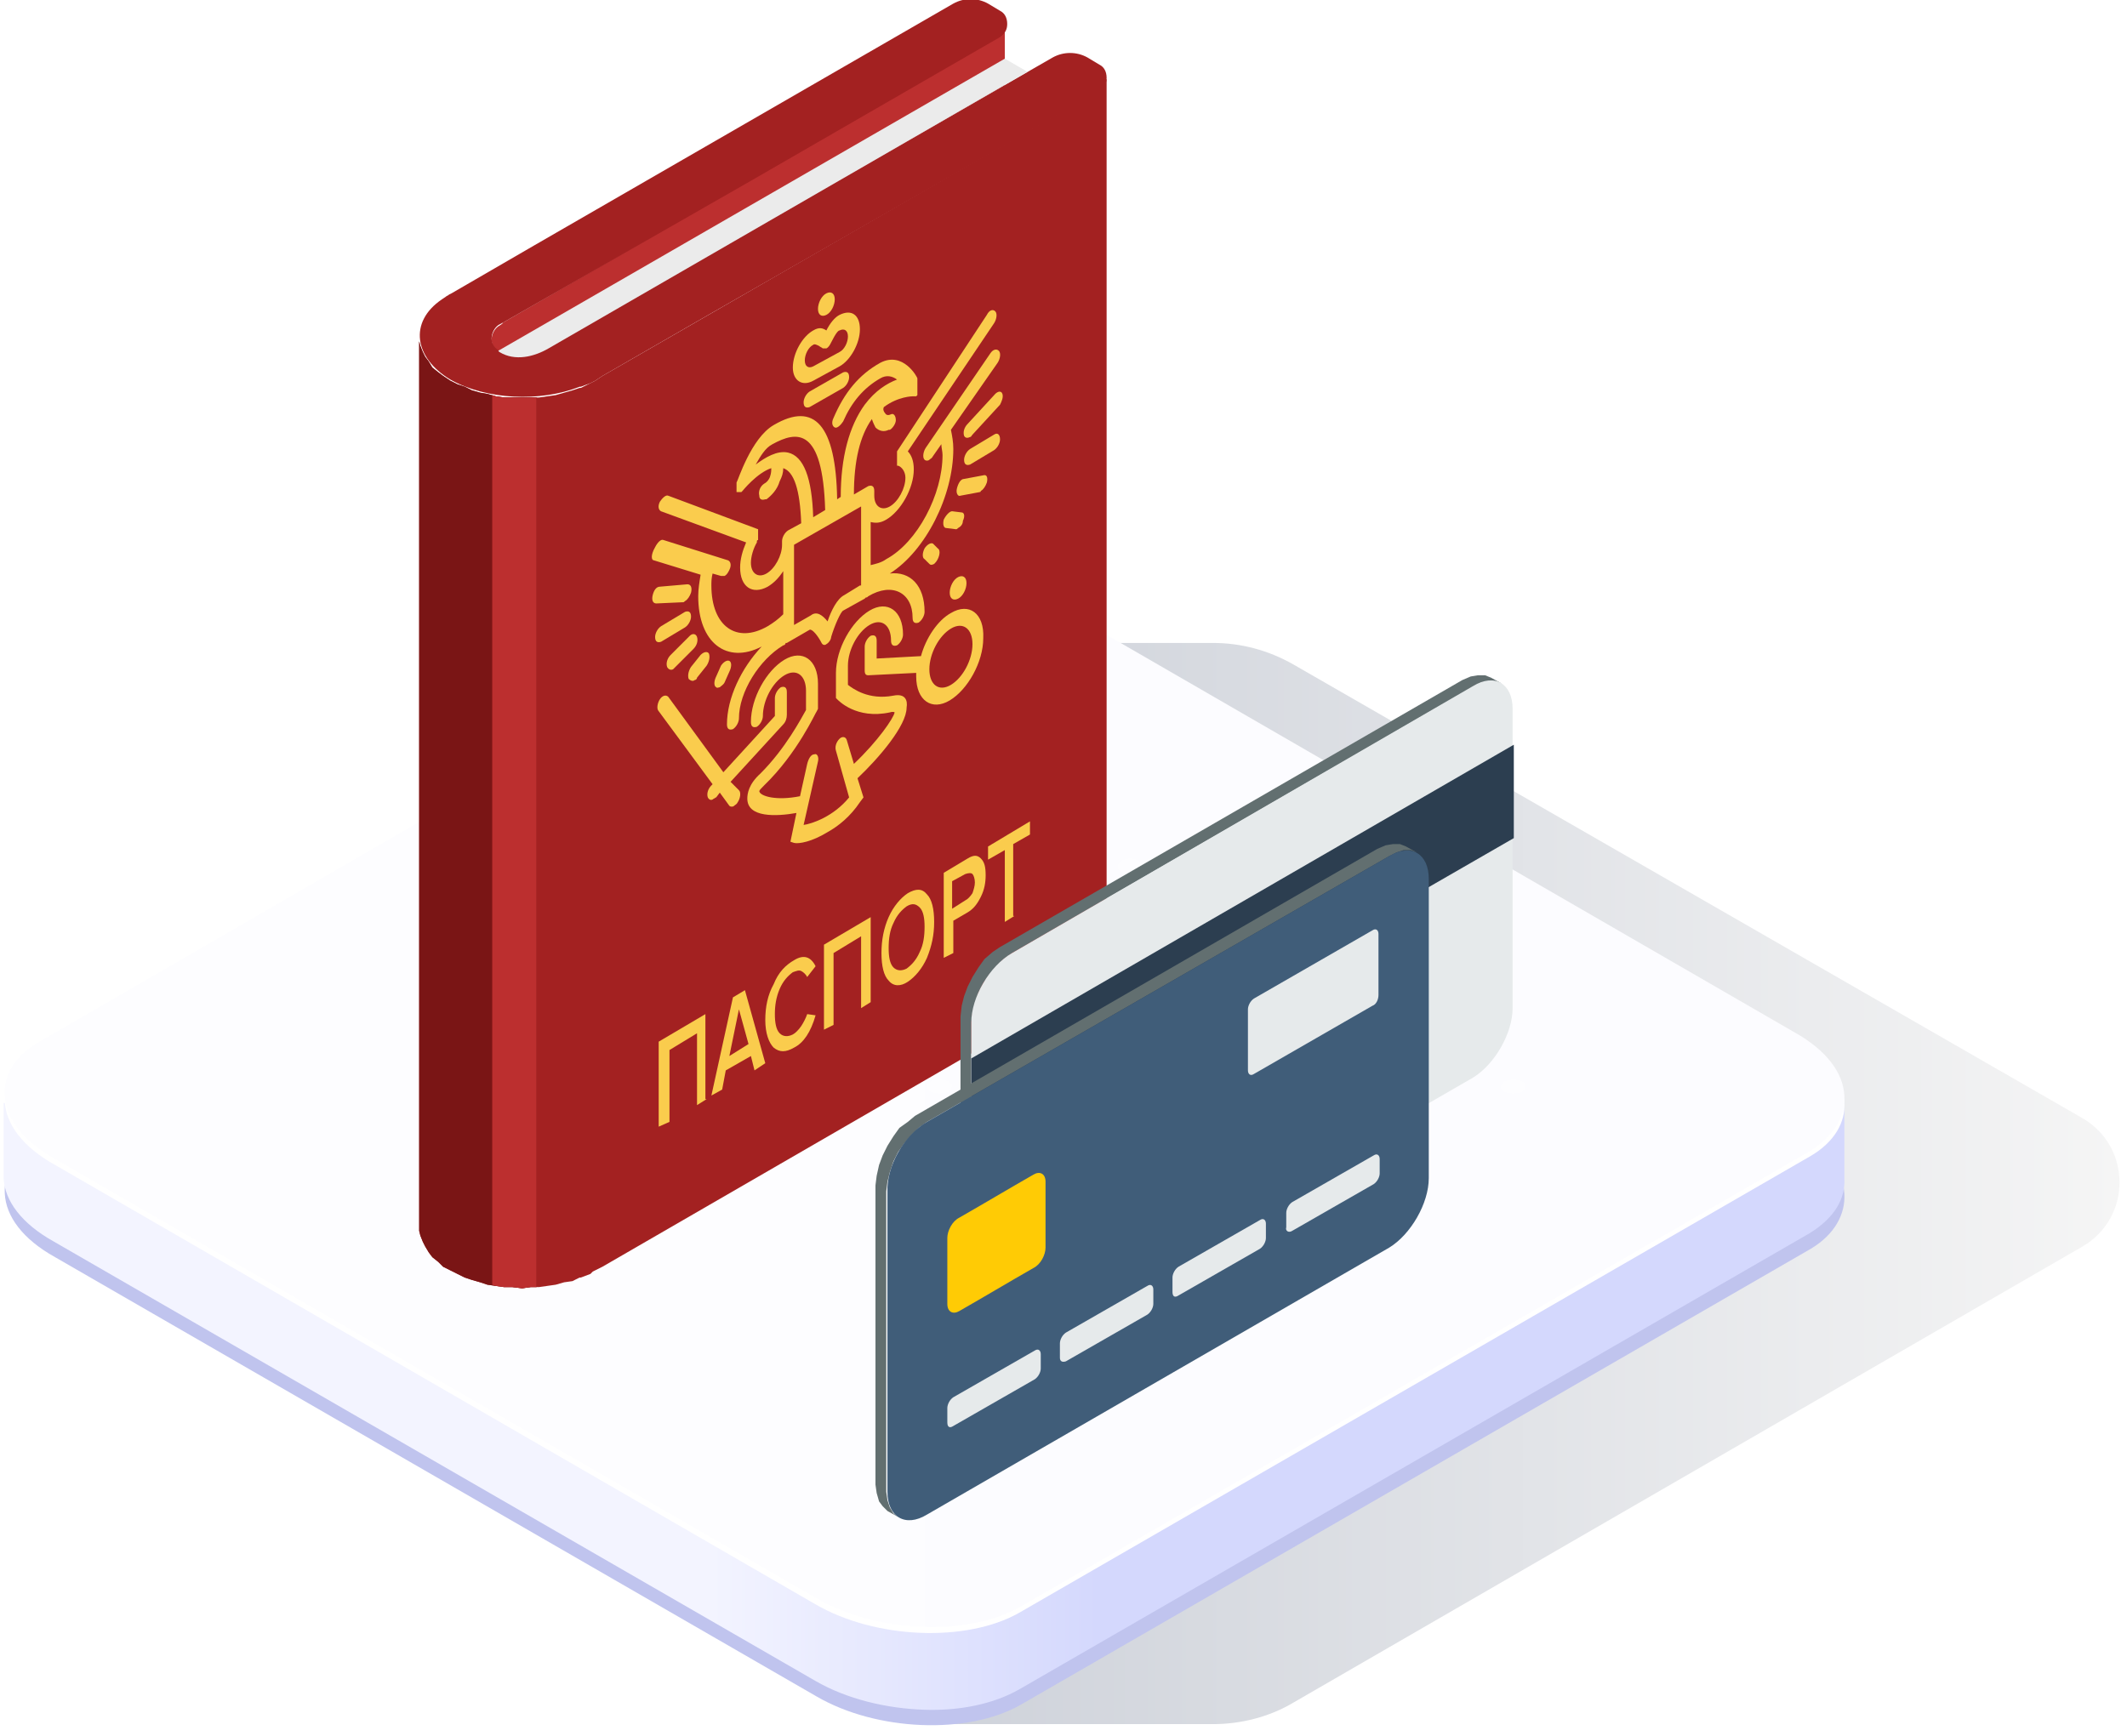 <?xml version="1.0" encoding="utf-8"?>
<!-- Generator: Adobe Illustrator 26.2.1, SVG Export Plug-In . SVG Version: 6.00 Build 0)  -->
<svg version="1.1" id="_x31_" xmlns="http://www.w3.org/2000/svg" xmlns:xlink="http://www.w3.org/1999/xlink" x="0px" y="0px"
	 viewBox="0 0 177.6 145" style="enable-background:new 0 0 177.6 145;" xml:space="preserve">
<style type="text/css">
	.st0{filter:url(#Adobe_OpacityMaskFilter);}
	.st1{filter:url(#Adobe_OpacityMaskFilter_00000000906153058573794650000008806982473953907329_);}
	.st2{mask:url(#SVGID_1_);fill:url(#SVGID_00000173859246459912985600000011589295101219868065_);}
	.st3{fill:url(#SVGID_00000036240444647307137510000007908469358043898302_);}
	.st4{fill:#C0C4EE;}
	.st5{fill:url(#SVGID_00000027587924518305656050000006156021601045753782_);}
	.st6{fill:#FFFFFF;}
	.st7{fill:url(#SVGID_00000144321868897502340170000000791768972869783977_);}
	.st8{opacity:0.2;}
	.st9{fill-rule:evenodd;clip-rule:evenodd;fill:#BC2F2F;}
	.st10{fill-rule:evenodd;clip-rule:evenodd;fill:#A32121;}
	.st11{fill-rule:evenodd;clip-rule:evenodd;fill:#EBEBEB;}
	.st12{fill-rule:evenodd;clip-rule:evenodd;fill:#7A1515;}
	.st13{fill:#FACC4D;}
	.st14{fill-rule:evenodd;clip-rule:evenodd;fill:#626F70;}
	.st15{fill-rule:evenodd;clip-rule:evenodd;fill:#E6EAEB;}
	.st16{fill-rule:evenodd;clip-rule:evenodd;fill:#2C3E50;}
	.st17{fill-rule:evenodd;clip-rule:evenodd;fill:#405D79;}
	.st18{fill-rule:evenodd;clip-rule:evenodd;fill:#FFCB05;}
</style>
<g>
	<defs>
		<filter id="Adobe_OpacityMaskFilter" filterUnits="userSpaceOnUse" x="77.2" y="53.7" width="99.8" height="90.4">
			<feFlood  style="flood-color:white;flood-opacity:1" result="back"/>
			<feBlend  in="SourceGraphic" in2="back" mode="normal"/>
		</filter>
	</defs>
	<mask maskUnits="userSpaceOnUse" x="77.2" y="53.7" width="99.8" height="90.4" id="SVGID_1_">
		<g class="st0">
			<defs>
				
					<filter id="Adobe_OpacityMaskFilter_00000095317872585035458340000002663214397836879537_" filterUnits="userSpaceOnUse" x="77.2" y="53.7" width="99.8" height="90.4">
					<feFlood  style="flood-color:white;flood-opacity:1" result="back"/>
					<feBlend  in="SourceGraphic" in2="back" mode="normal"/>
				</filter>
			</defs>
			<mask maskUnits="userSpaceOnUse" x="77.2" y="53.7" width="99.8" height="90.4" id="SVGID_1_">
				<g style="filter:url(#Adobe_OpacityMaskFilter_00000095317872585035458340000002663214397836879537_);">
				</g>
			</mask>
			
				<linearGradient id="SVGID_00000075882070342590853380000010426244041506388915_" gradientUnits="userSpaceOnUse" x1="77.197" y1="98.897" x2="176.995" y2="98.897">
				<stop  offset="0" style="stop-color:#FFFFFF"/>
				<stop  offset="1" style="stop-color:#000000"/>
			</linearGradient>
			<path style="mask:url(#SVGID_1_);fill:url(#SVGID_00000075882070342590853380000010426244041506388915_);" d="M101.3,53.7H77.2
				l71.1,41c3.2,1.9,3.2,6.5,0,8.3l-71.1,41h24.1c2.3,0,4.7-0.6,6.7-1.8l65.9-38.1c4.1-2.4,4.1-8.3,0-10.7L108,55.5
				C105.9,54.3,103.6,53.7,101.3,53.7z"/>
		</g>
	</mask>
	
		<linearGradient id="SVGID_00000155126416140183703920000018112291484862896781_" gradientUnits="userSpaceOnUse" x1="77.197" y1="98.897" x2="176.995" y2="98.897">
		<stop  offset="1.032873e-03" style="stop-color:#CED2DA"/>
		<stop  offset="1" style="stop-color:#F5F5F5"/>
	</linearGradient>
	<path style="fill:url(#SVGID_00000155126416140183703920000018112291484862896781_);" d="M101.3,53.7H77.2l71.1,41
		c3.2,1.9,3.2,6.5,0,8.3l-71.1,41h24.1c2.3,0,4.7-0.6,6.7-1.8l65.9-38.1c4.1-2.4,4.1-8.3,0-10.7L108,55.5
		C105.9,54.3,103.6,53.7,101.3,53.7z"/>
	<g>
		<path class="st4" d="M154,99.7c-0.1-1.9-1.5-3.8-4.2-5.3L86.3,57.8c-5-2.9-12.6-3.2-17-0.7l-66,38.1c-2.1,1.2-3,2.8-2.9,4.5
			c0.1,1.9,1.5,3.8,4.2,5.3l63.6,36.7c5,2.9,12.6,3.2,17,0.7l66-38.1C153.2,103.1,154.1,101.4,154,99.7z"/>
		
			<linearGradient id="SVGID_00000062886427080558297990000007081736500155264173_" gradientUnits="userSpaceOnUse" x1="152.467" y1="110.363" x2="-0.67" y2="110.363">
			<stop  offset="0.396" style="stop-color:#D4D8FD"/>
			<stop  offset="0.608" style="stop-color:#F3F4FF"/>
		</linearGradient>
		<path style="fill:url(#SVGID_00000062886427080558297990000007081736500155264173_);" d="M154,98.4L154,98.4l0-6.3l-25.8,12.5
			L86.3,80.4c-5-2.9-12.6-3.2-17-0.7l-43.1,24.9L0.3,92.1v5.8c0,0.2,0,0.3,0,0.5c0.1,1.9,1.5,3.8,4.2,5.3l63.6,36.7
			c2.6,1.5,5.9,2.3,9.1,2.4l0,0l0,0c3,0.1,5.8-0.5,7.9-1.7l66-38.1C153.2,101.7,154.1,100.1,154,98.4z"/>
		<path class="st6" d="M154,92.1c-0.1-1.9-1.5-3.8-4.2-5.3L86.3,50.1c-5-2.9-12.6-3.2-17-0.7l-66,38.1c-2.1,1.2-3,2.8-2.9,4.5
			c0.1,1.9,1.5,3.8,4.2,5.3L68.1,134c5,2.9,12.6,3.2,17,0.7l66-38.1C153.2,95.4,154.1,93.7,154,92.1z"/>
		
			<linearGradient id="SVGID_00000141441496531957405400000001818894842893629356_" gradientUnits="userSpaceOnUse" x1="0.339" y1="91.504" x2="154.047" y2="91.504">
			<stop  offset="0" style="stop-color:#FDFDFF"/>
			<stop  offset="1" style="stop-color:#FCFCFF"/>
		</linearGradient>
		<path style="fill:url(#SVGID_00000141441496531957405400000001818894842893629356_);" d="M154,91.5c-0.1-1.9-1.5-3.8-4.2-5.3
			L86.3,49.5c-5-2.9-12.6-3.2-17-0.7L3.3,87c-2.1,1.2-3,2.8-2.9,4.5c0.1,1.9,1.5,3.8,4.2,5.3l63.6,36.7c5,2.9,12.6,3.2,17,0.7
			l66-38.1C153.2,94.8,154.1,93.2,154,91.5z"/>
		<g class="st8">
			<path class="st6" d="M31.2,90.3c0.4,0.2,0.4,0.6,0,0.9c-0.4,0.2-1.1,0.2-1.5,0c-0.4-0.2-0.4-0.6,0-0.9
				C30.1,90.1,30.8,90.1,31.2,90.3z"/>
			<path class="st6" d="M39.2,85.7c0.4,0.2,0.4,0.6,0,0.9c-0.4,0.2-1.1,0.2-1.5,0c-0.4-0.2-0.4-0.6,0-0.9S38.8,85.5,39.2,85.7z"/>
			<path class="st6" d="M47.2,81.1c0.4,0.2,0.4,0.6,0,0.9s-1.1,0.2-1.5,0c-0.4-0.2-0.4-0.6,0-0.9C46.1,80.9,46.7,80.9,47.2,81.1z"/>
			<path class="st6" d="M55.2,76.5c0.4,0.2,0.4,0.6,0,0.9c-0.4,0.2-1.1,0.2-1.5,0c-0.4-0.2-0.4-0.6,0-0.9
				C54.1,76.2,54.7,76.2,55.2,76.5z"/>
			<path class="st6" d="M39.2,95c0.4,0.2,0.4,0.6,0,0.9c-0.4,0.2-1.1,0.2-1.5,0c-0.4-0.2-0.4-0.6,0-0.9C38.1,94.7,38.8,94.7,39.2,95
				z"/>
			<path class="st6" d="M47.2,90.3c0.4,0.2,0.4,0.6,0,0.9c-0.4,0.2-1.1,0.2-1.5,0s-0.4-0.6,0-0.9C46.1,90.1,46.7,90.1,47.2,90.3z"/>
			<path class="st6" d="M55.2,85.7c0.4,0.2,0.4,0.6,0,0.9c-0.4,0.2-1.1,0.2-1.5,0c-0.4-0.2-0.4-0.6,0-0.9
				C54.1,85.5,54.7,85.5,55.2,85.7z"/>
			<path class="st6" d="M63.2,81.1c0.4,0.2,0.4,0.6,0,0.9c-0.4,0.2-1.1,0.2-1.5,0c-0.4-0.2-0.4-0.6,0-0.9
				C62.1,80.9,62.7,80.9,63.2,81.1z"/>
			<path class="st6" d="M47.2,99.6c0.4,0.2,0.4,0.6,0,0.9c-0.4,0.2-1.1,0.2-1.5,0c-0.4-0.2-0.4-0.6,0-0.9
				C46.1,99.3,46.7,99.3,47.2,99.6z"/>
			<path class="st6" d="M55.2,95c0.4,0.2,0.4,0.6,0,0.9c-0.4,0.2-1.1,0.2-1.5,0c-0.4-0.2-0.4-0.6,0-0.9C54.1,94.7,54.7,94.7,55.2,95
				z"/>
			<path class="st6" d="M63.2,90.3c0.4,0.2,0.4,0.6,0,0.9c-0.4,0.2-1.1,0.2-1.5,0s-0.4-0.6,0-0.9C62.1,90.1,62.7,90.1,63.2,90.3z"/>
			<path class="st6" d="M71.2,85.7c0.4,0.2,0.4,0.6,0,0.9c-0.4,0.2-1.1,0.2-1.5,0s-0.4-0.6,0-0.9C70.1,85.5,70.7,85.5,71.2,85.7z"/>
			<path class="st6" d="M55.2,104.2c0.4,0.2,0.4,0.6,0,0.9c-0.4,0.2-1.1,0.2-1.5,0c-0.4-0.2-0.4-0.6,0-0.9
				C54.1,104,54.7,104,55.2,104.2z"/>
			<path class="st6" d="M63.2,99.6c0.4,0.2,0.4,0.6,0,0.9c-0.4,0.2-1.1,0.2-1.5,0c-0.4-0.2-0.4-0.6,0-0.9
				C62.1,99.3,62.7,99.3,63.2,99.6z"/>
			<path class="st6" d="M71.2,95c0.4,0.2,0.4,0.6,0,0.9c-0.4,0.2-1.1,0.2-1.5,0c-0.4-0.2-0.4-0.6,0-0.9C70.1,94.7,70.7,94.7,71.2,95
				z"/>
			<path class="st6" d="M79.2,90.3c0.4,0.2,0.4,0.6,0,0.9c-0.4,0.2-1.1,0.2-1.5,0c-0.4-0.2-0.4-0.6,0-0.9
				C78.1,90.1,78.7,90.1,79.2,90.3z"/>
			<path class="st6" d="M63.2,108.8c0.4,0.2,0.4,0.6,0,0.9s-1.1,0.2-1.5,0c-0.4-0.2-0.4-0.6,0-0.9C62.1,108.6,62.7,108.6,63.2,108.8
				z"/>
			<path class="st6" d="M71.2,104.2c0.4,0.2,0.4,0.6,0,0.9c-0.4,0.2-1.1,0.2-1.5,0c-0.4-0.2-0.4-0.6,0-0.9
				C70.1,104,70.7,104,71.2,104.2z"/>
			<path class="st6" d="M79.2,99.6c0.4,0.2,0.4,0.6,0,0.9c-0.4,0.2-1.1,0.2-1.5,0c-0.4-0.2-0.4-0.6,0-0.9
				C78.1,99.3,78.7,99.3,79.2,99.6z"/>
			<path class="st6" d="M87.2,95c0.4,0.2,0.4,0.6,0,0.9c-0.4,0.2-1.1,0.2-1.5,0c-0.4-0.2-0.4-0.6,0-0.9C86.1,94.7,86.7,94.7,87.2,95
				z"/>
			<path class="st6" d="M87.2,95c0.4,0.2,0.4,0.6,0,0.9c-0.4,0.2-1.1,0.2-1.5,0c-0.4-0.2-0.4-0.6,0-0.9C86.1,94.7,86.7,94.7,87.2,95
				z"/>
			<path class="st6" d="M63.2,71.9c0.4,0.2,0.4,0.6,0,0.9c-0.4,0.2-1.1,0.2-1.5,0c-0.4-0.2-0.4-0.6,0-0.9
				C62.1,71.6,62.7,71.6,63.2,71.9z"/>
			<path class="st6" d="M71.2,67.3c0.4,0.2,0.4,0.6,0,0.9c-0.4,0.2-1.1,0.2-1.5,0c-0.4-0.2-0.4-0.6,0-0.9C70.1,67,70.7,67,71.2,67.3
				z"/>
			<path class="st6" d="M79.2,62.6c0.4,0.2,0.4,0.6,0,0.9c-0.4,0.2-1.1,0.2-1.5,0c-0.4-0.2-0.4-0.6,0-0.9S78.7,62.4,79.2,62.6z"/>
			<path class="st6" d="M71.2,76.5c0.4,0.2,0.4,0.6,0,0.9c-0.4,0.2-1.1,0.2-1.5,0c-0.4-0.2-0.4-0.6,0-0.9
				C70.1,76.2,70.7,76.2,71.2,76.5z"/>
			<path class="st6" d="M79.2,71.9c0.4,0.2,0.4,0.6,0,0.9c-0.4,0.2-1.1,0.2-1.5,0c-0.4-0.2-0.4-0.6,0-0.9
				C78.1,71.6,78.7,71.6,79.2,71.9z"/>
			<path class="st6" d="M87.2,67.3c0.4,0.2,0.4,0.6,0,0.9c-0.4,0.2-1.1,0.2-1.5,0c-0.4-0.2-0.4-0.6,0-0.9C86.1,67,86.7,67,87.2,67.3
				z"/>
			<path class="st6" d="M79.2,81.1c0.4,0.2,0.4,0.6,0,0.9c-0.4,0.2-1.1,0.2-1.5,0c-0.4-0.2-0.4-0.6,0-0.9
				C78.1,80.9,78.7,80.9,79.2,81.1z"/>
			<path class="st6" d="M87.2,76.5c0.4,0.2,0.4,0.6,0,0.9c-0.4,0.2-1.1,0.2-1.5,0c-0.4-0.2-0.4-0.6,0-0.9
				C86.1,76.2,86.7,76.2,87.2,76.5z"/>
			<path class="st6" d="M95.1,71.9c0.4,0.2,0.4,0.6,0,0.9c-0.4,0.2-1.1,0.2-1.5,0c-0.4-0.2-0.4-0.6,0-0.9
				C94.1,71.6,94.7,71.6,95.1,71.9z"/>
			<path class="st6" d="M87.2,85.7c0.4,0.2,0.4,0.6,0,0.9c-0.4,0.2-1.1,0.2-1.5,0c-0.4-0.2-0.4-0.6,0-0.9
				C86.1,85.5,86.7,85.5,87.2,85.7z"/>
			<path class="st6" d="M95.1,81.1c0.4,0.2,0.4,0.6,0,0.9c-0.4,0.2-1.1,0.2-1.5,0c-0.4-0.2-0.4-0.6,0-0.9
				C94.1,80.9,94.7,80.9,95.1,81.1z"/>
			<path class="st6" d="M103.1,76.5c0.4,0.2,0.4,0.6,0,0.9c-0.4,0.2-1.1,0.2-1.5,0c-0.4-0.2-0.4-0.6,0-0.9
				C102.1,76.2,102.7,76.2,103.1,76.5z"/>
			<path class="st6" d="M95.1,90.3c0.4,0.2,0.4,0.6,0,0.9c-0.4,0.2-1.1,0.2-1.5,0c-0.4-0.2-0.4-0.6,0-0.9
				C94.1,90.1,94.7,90.1,95.1,90.3z"/>
			<path class="st6" d="M103.1,85.7c0.4,0.2,0.4,0.6,0,0.9c-0.4,0.2-1.1,0.2-1.5,0c-0.4-0.2-0.4-0.6,0-0.9
				C102.1,85.5,102.7,85.5,103.1,85.7z"/>
			<path class="st6" d="M111.1,81.1c0.4,0.2,0.4,0.6,0,0.9c-0.4,0.2-1.1,0.2-1.5,0c-0.4-0.2-0.4-0.6,0-0.9
				C110.1,80.9,110.7,80.9,111.1,81.1z"/>
			<path class="st6" d="M71.2,113.4c0.4,0.2,0.4,0.6,0,0.9c-0.4,0.2-1.1,0.2-1.5,0c-0.4-0.2-0.4-0.6,0-0.9
				C70.1,113.2,70.7,113.2,71.2,113.4z"/>
			<path class="st6" d="M79.2,108.8c0.4,0.2,0.4,0.6,0,0.9c-0.4,0.2-1.1,0.2-1.5,0c-0.4-0.2-0.4-0.6,0-0.9
				C78.1,108.6,78.7,108.6,79.2,108.8z"/>
			<path class="st6" d="M87.2,104.2c0.4,0.2,0.4,0.6,0,0.9c-0.4,0.2-1.1,0.2-1.5,0c-0.4-0.2-0.4-0.6,0-0.9
				C86.1,104,86.7,104,87.2,104.2z"/>
			<path class="st6" d="M95.1,99.6c0.4,0.2,0.4,0.6,0,0.9c-0.4,0.2-1.1,0.2-1.5,0c-0.4-0.2-0.4-0.6,0-0.9
				C94.1,99.3,94.7,99.3,95.1,99.6z"/>
			<path class="st6" d="M79.2,118c0.4,0.2,0.4,0.6,0,0.9c-0.4,0.2-1.1,0.2-1.5,0c-0.4-0.2-0.4-0.6,0-0.9
				C78.1,117.8,78.7,117.8,79.2,118z"/>
			<path class="st6" d="M87.2,113.4c0.4,0.2,0.4,0.6,0,0.9s-1.1,0.2-1.5,0c-0.4-0.2-0.4-0.6,0-0.9C86.1,113.2,86.7,113.2,87.2,113.4
				z"/>
			<path class="st6" d="M95.1,108.8c0.4,0.2,0.4,0.6,0,0.9c-0.4,0.2-1.1,0.2-1.5,0c-0.4-0.2-0.4-0.6,0-0.9
				C94.1,108.6,94.7,108.6,95.1,108.8z"/>
			<path class="st6" d="M103.1,104.2c0.4,0.2,0.4,0.6,0,0.9c-0.4,0.2-1.1,0.2-1.5,0c-0.4-0.2-0.4-0.6,0-0.9
				C102.1,104,102.7,104,103.1,104.2z"/>
			<path class="st6" d="M103.1,95c0.4,0.2,0.4,0.6,0,0.9c-0.4,0.2-1.1,0.2-1.5,0s-0.4-0.6,0-0.9C102.1,94.7,102.7,94.7,103.1,95z"/>
			<path class="st6" d="M111.1,90.3c0.4,0.2,0.4,0.6,0,0.9c-0.4,0.2-1.1,0.2-1.5,0c-0.4-0.2-0.4-0.6,0-0.9S110.7,90.1,111.1,90.3z"
				/>
			<path class="st6" d="M119.1,85.7c0.4,0.2,0.4,0.6,0,0.9c-0.4,0.2-1.1,0.2-1.5,0c-0.4-0.2-0.4-0.6,0-0.9
				C118.1,85.5,118.7,85.5,119.1,85.7z"/>
			<path class="st6" d="M111.1,99.6c0.4,0.2,0.4,0.6,0,0.9c-0.4,0.2-1.1,0.2-1.5,0c-0.4-0.2-0.4-0.6,0-0.9
				C110.1,99.3,110.7,99.3,111.1,99.6z"/>
			<path class="st6" d="M119.1,95c0.4,0.2,0.4,0.6,0,0.9c-0.4,0.2-1.1,0.2-1.5,0c-0.4-0.2-0.4-0.6,0-0.9
				C118.1,94.7,118.7,94.7,119.1,95z"/>
			<path class="st6" d="M127.1,90.3c0.4,0.2,0.4,0.6,0,0.9c-0.4,0.2-1.1,0.2-1.5,0c-0.4-0.2-0.4-0.6,0-0.9
				C126.1,90.1,126.7,90.1,127.1,90.3z"/>
		</g>
	</g>
</g>
<g>
	<path class="st9" d="M41.9,27l20.6-11.9v0l20.8-12c0,0,0.1-0.1,0.1-0.1c0,0,0.1-0.1,0.1-0.1c0,0,0.1-0.1,0.1-0.1l0,0
		c0,0,0.1-0.1,0.1-0.1l0,0v0l0,0c0,0,0-0.1,0.1-0.1l0,0c0,0,0-0.1,0.1-0.2c0-0.1,0-0.1,0-0.2c0,0,0-0.1,0-0.1v5l-38.1,22
		c-1.2,0.7-2.8,1.1-4.1,0.3c-1.1-0.6-0.6-1.9,0-2.2C42.3,26.8,41.8,27.1,41.9,27L41.9,27z"/>
	<polygon class="st10" points="49.7,106.1 49.5,106.2 49.3,106.4 48.5,106.7 48.4,106.7 47.8,107 47.1,107.1 46.4,107.3 45.7,107.4 
		45,107.5 44.3,107.5 43.6,107.6 42.8,107.5 42.1,107.5 41.4,107.4 40.7,107.3 40.1,107.1 39.4,106.9 38.8,106.7 38.2,106.4 
		37.6,106.1 37,105.8 36.6,105.4 36.1,105 35.8,104.6 35.5,104.1 35.3,103.7 35.1,103.2 35,102.8 35,102.3 35,28 35,28.5 35.1,28.9 
		35.3,29.4 35.5,29.8 35.8,30.2 36.1,30.7 36.6,31.1 37,31.4 37.6,31.8 38.2,32.1 38.8,32.3 39.4,32.6 40.1,32.8 40.7,32.9 
		41.4,33.1 42.1,33.2 42.8,33.2 43.6,33.2 44.3,33.2 45,33.2 45.7,33.1 46.4,33 47.1,32.8 47.8,32.6 48.4,32.4 48.5,32.4 49.3,32 
		49.5,31.9 49.7,31.8 50.3,31.4 91.8,7.5 91.9,7.4 92,7.3 92.1,7.2 92.2,7 92.3,6.9 92.3,6.7 92.4,6.6 92.4,6.4 92.4,80.7 
		92.4,80.9 92.3,81.1 92.3,81.2 92.2,81.4 92.1,81.5 92,81.6 91.9,81.7 91.8,81.8 50.3,105.8 	"/>
	<path class="st10" d="M59.5,26.1l-9.2,5.3l-0.6,0.4l-0.2,0.1L49.3,32l-0.8,0.3l-0.1,0c-3.3,1.3-7.8,1.1-10.8-0.6
		c-3-1.8-3.5-4.8-0.7-6.7l0,0l0.3-0.2c0.1-0.1,0.2-0.1,0.3-0.2l0.2-0.1h0l6.9-4l0,0l35-20.2c0.9-0.5,2-0.5,2.9,0l1,0.6
		c0.4,0.2,0.6,0.6,0.6,1.1c0,0.5-0.2,0.8-0.6,1.1l-20.8,12v0L41.9,27l0,0c-0.1,0,0.4-0.2-0.2,0.1c-0.6,0.3-1.1,1.6,0,2.2
		c1.3,0.8,2.9,0.4,4.1-0.3L87.9,4.8c0.9-0.5,2-0.5,2.9,0l1,0.6c0.4,0.2,0.6,0.6,0.6,1.1c0,0.5-0.2,0.8-0.6,1.1L59.5,26.1z"/>
	<path class="st11" d="M85.8,6l-1.9-1.1L41.6,29.3l0.1,0.1c1.3,0.8,2.9,0.4,4.1-0.3L85.8,6z"/>
	<polygon class="st12" points="44.8,107.5 44.8,33.2 44.3,33.2 43.6,33.2 42.8,33.2 42.1,33.2 41.4,33.1 40.7,32.9 40.1,32.8 
		39.4,32.6 38.8,32.3 38.2,32.1 37.6,31.8 37,31.4 36.6,31.1 36.1,30.7 35.8,30.2 35.5,29.8 35.3,29.4 35.1,28.9 35,28.5 35,28 
		35,102.3 35,102.8 35.1,103.2 35.3,103.7 35.5,104.1 35.8,104.6 36.1,105 36.6,105.4 37,105.8 37.6,106.1 38.2,106.4 38.8,106.7 
		39.4,106.9 40.1,107.1 40.7,107.3 41.4,107.4 42.1,107.5 42.8,107.5 43.6,107.6 44.3,107.5 	"/>
	<polygon class="st9" points="41.1,107.3 41.1,33 41.4,33.1 42.1,33.2 42.8,33.2 43.6,33.2 44.3,33.2 44.8,33.2 44.8,107.5 
		44.3,107.5 43.6,107.6 42.8,107.5 42.1,107.5 41.4,107.4 	"/>
	<g>
		<path class="st13" d="M59,91.8l-0.8,0.5v-6l-2.3,1.4v6L55,94.1V87l3.9-2.3V91.8z"/>
		<path class="st13" d="M63.9,88.8L63,89.4l-0.3-1.2l-2.1,1.2L60.3,91l-0.9,0.5l1.8-8.2l1-0.6L63.9,88.8z M62.5,87.2l-0.8-2.9
			l-0.8,3.9L62.5,87.2z"/>
		<path class="st13" d="M66.3,87.5c-0.7,0.4-1.2,0.4-1.7,0c-0.4-0.4-0.7-1.2-0.7-2.3c0-1.1,0.2-2.1,0.7-3c0.4-1,1-1.6,1.7-2
			c0.8-0.5,1.4-0.3,1.8,0.5l-0.7,0.9c-0.1-0.2-0.3-0.4-0.5-0.5c-0.2-0.1-0.4,0-0.7,0.1c-0.4,0.3-0.8,0.7-1.1,1.4
			c-0.3,0.7-0.4,1.4-0.4,2.1c0,0.7,0.1,1.3,0.4,1.6c0.3,0.3,0.7,0.3,1.1,0.1c0.2-0.1,0.5-0.4,0.7-0.7c0.2-0.3,0.4-0.7,0.5-1l0.7,0.1
			C67.7,86.2,67.1,87.1,66.3,87.5z"/>
		<path class="st13" d="M72.7,83.7l-0.8,0.5v-6l-2.3,1.4v6L68.8,86v-7.1l3.9-2.3V83.7z"/>
		<path class="st13" d="M77.4,80c-0.4,0.9-1,1.6-1.6,2s-1.2,0.4-1.6-0.1c-0.4-0.4-0.6-1.2-0.6-2.3s0.2-2.1,0.6-3
			c0.4-0.9,1-1.6,1.6-2c0.7-0.4,1.2-0.4,1.6,0.1c0.4,0.4,0.6,1.2,0.6,2.3S77.8,79,77.4,80z M75.7,80.9c0.4-0.3,0.8-0.7,1.1-1.4
			c0.3-0.6,0.4-1.3,0.4-2.1c0-0.7-0.1-1.3-0.4-1.6c-0.3-0.3-0.6-0.4-1.1-0.1c-0.4,0.3-0.8,0.7-1.1,1.4c-0.3,0.6-0.4,1.3-0.4,2.1
			c0,0.7,0.1,1.3,0.4,1.6C74.9,81.1,75.3,81.1,75.7,80.9z"/>
		<path class="st13" d="M79.6,79.6L78.8,80v-7.1l2-1.2c0.5-0.3,0.8-0.3,1.1,0c0.3,0.3,0.4,0.7,0.4,1.4c0,0.6-0.1,1.2-0.4,1.8
			c-0.3,0.6-0.6,1-1.1,1.3l-1.2,0.7V79.6z M80.6,75.2c0.2-0.1,0.4-0.3,0.6-0.6c0.1-0.3,0.2-0.6,0.2-0.9c0-0.3-0.1-0.6-0.2-0.7
			c-0.1-0.1-0.3-0.1-0.6,0l-1.1,0.6v2.3L80.6,75.2z"/>
		<path class="st13" d="M84.7,76.5L83.9,77v-6l-1.4,0.8v-1.1l3.5-2.1v1.1l-1.4,0.8V76.5z"/>
	</g>
	<g>
		<g>
			<path class="st13" d="M74.6,58.1c-2.1,0.4-3.4-0.6-3.8-0.9v-1.6c0-1.3,0.8-2.8,1.8-3.4c1-0.6,1.8,0,1.8,1.3
				c0,0.4,0.2,0.5,0.5,0.4c0.3-0.2,0.5-0.6,0.5-0.9c0-2-1.3-2.9-2.8-2c-1.5,0.9-2.8,3.2-2.8,5.2v2.1l0.1,0.1
				c0.1,0.1,1.6,1.7,4.4,1.1c0.3-0.1,0.4,0,0.4,0c-0.1,0.5-1.4,2.4-3.4,4.3l-0.6-2c-0.1-0.3-0.4-0.3-0.6-0.1c-0.3,0.3-0.4,0.7-0.3,1
				l1.1,3.9c-1.3,1.6-3.1,2.2-3.8,2.3l1.2-5.3c0.1-0.4-0.1-0.7-0.3-0.6c-0.3,0-0.5,0.4-0.6,0.8l-0.6,2.7c-2,0.4-3.3,0-3.4-0.4
				c0-0.1,0.1-0.2,0.4-0.5c2.8-2.7,4.3-6.1,4.4-6.2l0.1-0.2v-2.1c0-2-1.3-2.9-2.8-2c-1.5,0.9-2.8,3.2-2.8,5.2c0,0.4,0.2,0.5,0.5,0.4
				c0.3-0.2,0.5-0.6,0.5-0.9c0-1.3,0.8-2.8,1.8-3.4c1-0.6,1.8,0,1.8,1.3v1.6c-0.4,0.7-1.7,3.2-3.8,5.3c-1,0.9-1.1,1.7-1.1,2.1
				c0,1.6,2.4,1.5,4.1,1.2l-0.5,2.4l0.3,0.1c0.4,0.1,1.5-0.1,2.8-0.9c0.9-0.5,1.9-1.3,2.7-2.5l0.3-0.4l-0.5-1.6
				c1.8-1.7,4.1-4.4,4.1-5.9C75.8,58.5,75.6,57.9,74.6,58.1z"/>
			<path class="st13" d="M54.6,46.8l3.9,1.2c-0.1,0.6-0.2,1.2-0.2,1.8c0,3.9,2.4,5.7,5.3,4.2c-1.7,1.8-2.9,4.3-2.9,6.5
				c0,0.4,0.2,0.5,0.5,0.4c0.3-0.2,0.5-0.6,0.5-0.9c0-2.2,1.7-4.9,3.7-6.1c0.1,0,0.2-0.1,0.2-0.2c0,0,0.1,0,0.1,0l1.9-1.1
				c0.2-0.1,0.7,0.5,1,1.1c0.1,0.2,0.3,0.2,0.4,0.1c0,0,0,0,0,0c0.2-0.1,0.4-0.4,0.4-0.6c0.3-1,0.8-2.1,1-2.2l1.8-1
				c0,0,0.1-0.1,0.1-0.1c0.1,0,0.1,0,0.2-0.1c2-1.2,3.7-0.3,3.7,1.8c0,0.4,0.2,0.5,0.5,0.4c0.3-0.2,0.5-0.6,0.5-0.9
				c0-2.2-1.2-3.4-2.9-3.2c3-1.9,5.3-6.5,5.3-10.4c0-0.6-0.1-1.1-0.2-1.6l3.9-5.6c0.2-0.3,0.3-0.8,0.1-1c-0.2-0.2-0.5-0.1-0.7,0.2
				l-5.4,7.9c-0.2,0.3-0.3,0.8-0.1,1c0.1,0.1,0.3,0.1,0.4,0c0.1-0.1,0.2-0.1,0.3-0.3l0.7-1c0,0.3,0.1,0.6,0.1,0.9
				c0,3.3-2.1,7.3-4.7,8.7c-0.4,0.3-0.9,0.4-1.3,0.5v-3.6c0.4,0.1,0.8,0.1,1.3-0.2c1.2-0.7,2.3-2.6,2.3-4.2c0-0.7-0.2-1.2-0.5-1.5
				L83,27c0.2-0.3,0.3-0.8,0.1-1c-0.2-0.2-0.5-0.1-0.7,0.3l-7.5,11.4c0,0,0,0,0,0c0,0,0,0,0,0.1c0,0,0,0,0,0.1c0,0,0,0,0,0
				c0,0,0,0,0,0c0,0,0,0,0,0.1c0,0,0,0,0,0.1c0,0,0,0,0,0.1c0,0,0,0,0,0.1c0,0,0,0,0,0.1c0,0,0,0,0,0.1c0,0,0,0,0,0.1c0,0,0,0,0,0.1
				c0,0,0,0,0,0.1c0,0,0,0,0,0.1c0,0,0,0,0,0c0,0,0,0,0,0c0,0,0,0,0,0c0,0,0,0,0,0c0,0,0,0,0.1,0c0,0,0,0,0,0c0,0,0,0,0,0
				c0.3,0.1,0.6,0.5,0.6,1c0,0.9-0.6,2-1.3,2.4c-0.7,0.4-1.3,0-1.3-0.9c0-0.1,0-0.1,0-0.2V41c0-0.4-0.2-0.5-0.5-0.4l-1.2,0.7
				c0-2.8,0.5-4.9,1.5-6.3c0.1,0.3,0.2,0.5,0.3,0.7c0.3,0.3,0.7,0.4,1.1,0.2c0,0,0,0,0.1,0c0.2-0.1,0.5-0.5,0.5-0.8
				c0-0.4-0.2-0.6-0.4-0.5c-0.2,0.1-0.4,0.1-0.5-0.1c-0.1-0.1-0.2-0.3-0.1-0.5c1.2-0.9,2.4-0.9,2.4-0.9c0,0,0.1,0,0.1,0c0,0,0,0,0,0
				c0,0,0.1,0,0.1,0c0,0,0,0,0,0c0,0,0,0,0,0c0,0,0,0,0.1,0c0,0,0,0,0,0c0,0,0,0,0.1-0.1c0,0,0,0,0,0c0,0,0,0,0,0c0,0,0,0,0-0.1
				c0,0,0,0,0-0.1c0,0,0,0,0-0.1c0,0,0,0,0-0.1c0,0,0,0,0-0.1c0,0,0-0.1,0-0.1c0,0,0,0,0,0c0,0,0,0,0,0c0,0,0-0.1,0-0.1
				c0,0,0,0,0-0.1c0,0,0,0,0-0.1c0,0,0,0,0-0.1c0,0,0,0,0-0.1c0,0,0,0,0-0.1c0,0,0,0,0-0.1c0,0,0,0,0-0.1c0,0,0,0,0,0
				c0-0.1-1.2-2.3-3.1-1.3c0,0,0,0,0,0c-1.8,1-3,2.5-3.9,4.6c-0.2,0.4-0.1,0.7,0.1,0.8c0.2,0.1,0.5-0.2,0.7-0.5
				c0.7-1.6,1.7-2.8,3.1-3.6c0,0,0,0,0,0c0.5-0.3,1-0.2,1.4,0.1c-0.8,0.3-1.8,0.9-2.7,2.1c-1.3,1.8-2,4.4-2,7.7l-0.3,0.2
				c-0.1-6.2-1.9-8.2-5.3-6.2c-1.9,1.1-3,4.7-3.1,4.8c0,0,0,0,0,0c0,0,0,0.1,0,0.1c0,0,0,0,0,0.1c0,0,0,0,0,0.1c0,0,0,0,0,0.1
				c0,0,0,0,0,0.1c0,0,0,0,0,0.1c0,0,0,0,0,0.1c0,0,0,0,0,0.1c0,0,0,0,0,0c0,0,0,0,0,0c0,0,0,0,0,0c0,0,0,0,0,0c0,0,0,0,0,0
				c0,0,0,0,0,0c0,0,0,0,0,0c0,0,0,0,0.1,0c0,0,0,0,0,0c0,0,0,0,0,0c0,0,0,0,0.1,0c0,0,0,0,0,0c0,0,0,0,0.1,0c0,0,0,0,0,0
				c0,0,0,0,0.1,0c0,0,0,0,0,0c0,0,0,0,0.1-0.1c0,0,0,0,0,0c0,0,0,0,0,0c0,0,1.2-1.5,2.4-1.9c0,0.2,0,0.4-0.1,0.7
				c-0.1,0.3-0.3,0.5-0.5,0.6c-0.3,0.2-0.5,0.6-0.4,1c0,0.3,0.2,0.4,0.5,0.3c0,0,0,0,0.1,0c0.4-0.3,0.9-0.8,1.1-1.5
				c0.2-0.4,0.3-0.7,0.3-1.1c0.9,0.3,1.4,1.8,1.5,4.6l-1.1,0.6c-0.3,0.2-0.5,0.6-0.5,0.9v0.3c0,0.9-0.6,2-1.3,2.4
				c-0.7,0.4-1.3,0-1.3-0.9c0-0.5,0.2-1.2,0.5-1.7c0,0,0,0,0,0c0,0,0,0,0-0.1c0,0,0-0.1,0.1-0.1c0,0,0,0,0,0c0,0,0,0,0,0
				c0,0,0-0.1,0-0.1c0,0,0,0,0-0.1c0,0,0,0,0-0.1c0,0,0,0,0-0.1c0,0,0,0,0-0.1c0,0,0,0,0-0.1c0,0,0,0,0-0.1c0,0,0,0,0-0.1
				c0,0,0,0,0-0.1c0,0,0,0,0,0c0,0,0,0,0,0c0,0,0,0,0,0c0,0,0,0,0,0c0,0,0,0,0,0c0,0,0,0,0,0c0,0,0,0,0,0c0,0,0,0,0,0l-7.5-2.8
				c-0.2-0.1-0.5,0.2-0.7,0.5c-0.2,0.4-0.1,0.7,0.1,0.8l7.1,2.6c-0.3,0.7-0.5,1.4-0.5,2.1c0,1.6,1,2.3,2.3,1.6
				c0.5-0.3,0.9-0.7,1.3-1.3v3.6c-0.4,0.4-0.8,0.7-1.3,1c-2.6,1.5-4.7,0-4.7-3.4c0-0.3,0-0.6,0.1-1l0.7,0.2c0.1,0,0.2,0,0.3,0
				c0.2-0.1,0.3-0.3,0.4-0.5c0.2-0.4,0.1-0.7-0.1-0.8l-5.4-1.7c-0.2-0.1-0.5,0.2-0.7,0.6C54.3,46.4,54.4,46.8,54.6,46.8z M71.8,48.9
				l-1.3,0.8c-0.6,0.3-1.1,1.3-1.4,2.2c-0.4-0.5-0.9-0.9-1.4-0.5l-1.4,0.8v-6.7l5.6-3.2V48.9z M65.8,37.8c-0.9-0.2-1.9,0.4-2.7,1
				c0.4-0.7,0.8-1.4,1.4-1.7c2-1.1,4.2-1.5,4.4,5.5l-1,0.6C67.8,39.9,67.1,38.1,65.8,37.8z"/>
			<path class="st13" d="M57,50.3c0.1,0,0.1,0,0.2-0.1c0.2-0.1,0.4-0.4,0.5-0.7c0.1-0.4,0-0.7-0.3-0.7L55.1,49
				c-0.3,0-0.5,0.3-0.6,0.7c-0.1,0.4,0,0.7,0.3,0.7L57,50.3z"/>
			<path class="st13" d="M58,56.8c0.1,0,0.2-0.1,0.2-0.2l0.8-1c0.2-0.3,0.3-0.7,0.2-1c-0.1-0.2-0.4-0.2-0.7,0.1l-0.8,1
				c-0.2,0.3-0.3,0.7-0.2,1C57.7,56.9,57.9,56.9,58,56.8z"/>
			<path class="st13" d="M60.9,55.2c-0.2-0.1-0.5,0.1-0.7,0.4l-0.4,0.9c-0.2,0.4-0.2,0.8,0,0.9c0.1,0.1,0.2,0,0.3,0
				c0.1-0.1,0.3-0.2,0.4-0.4l0.4-0.9C61.1,55.7,61.1,55.3,60.9,55.2z"/>
			<path class="st13" d="M58.2,53.2c-0.1-0.3-0.4-0.3-0.6-0.1L56,54.7c-0.3,0.3-0.4,0.7-0.3,1c0.1,0.2,0.3,0.3,0.5,0.2
				c0,0,0.1-0.1,0.1-0.1l1.6-1.6C58.2,53.9,58.3,53.5,58.2,53.2z"/>
			<path class="st13" d="M57.2,52.4c0.3-0.2,0.5-0.6,0.5-0.9c0-0.4-0.2-0.5-0.5-0.4l-2,1.2c-0.3,0.2-0.5,0.6-0.5,0.9
				c0,0.4,0.2,0.5,0.5,0.4L57.2,52.4z"/>
			<path class="st13" d="M83.7,32.9c-0.1-0.3-0.4-0.2-0.6,0l-2.3,2.5c-0.3,0.3-0.4,0.7-0.3,1c0.1,0.2,0.3,0.2,0.5,0.1
				c0.1,0,0.1-0.1,0.2-0.2l2.3-2.5C83.6,33.6,83.8,33.2,83.7,32.9z"/>
			<path class="st13" d="M80.3,42.8l-0.8-0.1c-0.2,0-0.5,0.3-0.7,0.7c-0.1,0.4,0,0.7,0.2,0.7l0.8,0.1c0.1,0,0.1,0,0.2-0.1
				c0.2-0.1,0.4-0.3,0.4-0.6C80.6,43.1,80.5,42.8,80.3,42.8z"/>
			<path class="st13" d="M77.2,45.8c-0.2,0.4-0.2,0.8,0,0.9l0.4,0.4c0.1,0.1,0.2,0.1,0.4,0c0.1-0.1,0.2-0.2,0.3-0.4
				c0.2-0.4,0.2-0.8,0-0.9l-0.4-0.4C77.7,45.3,77.4,45.5,77.2,45.8z"/>
			<path class="st13" d="M82.1,39.7L80.5,40c-0.3,0-0.5,0.4-0.6,0.8c-0.1,0.4,0.1,0.7,0.3,0.6l1.6-0.3c0,0,0.1,0,0.1-0.1
				c0.2-0.1,0.4-0.4,0.5-0.7C82.5,39.9,82.4,39.6,82.1,39.7z"/>
			<path class="st13" d="M83,36.3l-2,1.2c-0.3,0.2-0.5,0.6-0.5,0.9c0,0.4,0.2,0.5,0.5,0.4l2-1.2c0.3-0.2,0.5-0.6,0.5-0.9
				C83.5,36.3,83.3,36.1,83,36.3z"/>
			<path class="st13" d="M67.6,32.7c-0.3,0.2-0.5,0.6-0.5,0.9c0,0.4,0.2,0.5,0.5,0.4l2.8-1.6c0.3-0.2,0.5-0.6,0.5-0.9
				c0-0.4-0.2-0.5-0.5-0.4L67.6,32.7z"/>
			<path class="st13" d="M67.9,31.8l2.2-1.2c0.9-0.5,1.7-1.9,1.7-3.1c0-1.2-0.7-1.7-1.7-1.2c-0.4,0.2-0.8,0.7-1.1,1.3
				c-0.3-0.2-0.6-0.3-1.1,0c-0.9,0.5-1.7,1.9-1.7,3.1C66.2,31.8,67,32.3,67.9,31.8z M67.9,28.8c0.1-0.1,0.3,0,0.5,0.1
				c0.1,0.1,0.2,0.1,0.3,0.2c0.1,0,0.2,0,0.3,0c0,0,0,0,0,0c0.2-0.1,0.3-0.3,0.4-0.5c0.4-0.8,0.6-1,0.7-1c0.4-0.2,0.7,0,0.7,0.5
				c0,0.5-0.3,1.1-0.7,1.3l-2.2,1.2c-0.4,0.2-0.7,0-0.7-0.5C67.2,29.6,67.5,29,67.9,28.8z"/>
			<path class="st13" d="M69,26.3c0.4-0.2,0.7-0.8,0.7-1.3c0-0.5-0.3-0.7-0.7-0.5c-0.4,0.2-0.7,0.8-0.7,1.3
				C68.3,26.3,68.6,26.5,69,26.3z"/>
			<path class="st13" d="M80,48.2c-0.4,0.2-0.7,0.8-0.7,1.3c0,0.5,0.3,0.7,0.7,0.5c0.4-0.2,0.7-0.8,0.7-1.3
				C80.7,48.2,80.4,48,80,48.2z"/>
			<path class="st13" d="M79.4,51.2c-1.1,0.6-2.1,2.1-2.5,3.6L73.2,55v-1.5c0-0.4-0.2-0.5-0.5-0.4c-0.3,0.2-0.5,0.6-0.5,0.9V56
				c0,0.3,0.1,0.4,0.3,0.4l4-0.2c0,0.1,0,0.2,0,0.3c0,2,1.3,2.9,2.8,2c1.5-0.9,2.8-3.2,2.8-5.2C82.2,51.2,80.9,50.3,79.4,51.2z
				 M79.4,57.2c-1,0.6-1.8,0-1.8-1.3c0-1.3,0.8-2.8,1.8-3.4c1-0.6,1.8,0,1.8,1.3C81.2,55.1,80.4,56.6,79.4,57.2z"/>
			<path class="st13" d="M61,65.3l4.4-4.8c0.2-0.2,0.3-0.5,0.3-0.8v-1.9c0-0.4-0.2-0.5-0.5-0.4c-0.3,0.2-0.5,0.6-0.5,0.9v1.5
				l-4.3,4.7l-4.6-6.3c-0.2-0.2-0.5-0.1-0.7,0.2c-0.2,0.3-0.3,0.8-0.1,1l4.5,6.1l-0.1,0.1c-0.3,0.3-0.4,0.7-0.3,1
				c0.1,0.2,0.3,0.3,0.5,0.1c0.1,0,0.1-0.1,0.2-0.1l0.3-0.4l0.8,1.1c0.1,0.1,0.3,0.1,0.4,0c0.1-0.1,0.2-0.1,0.3-0.3
				c0.2-0.3,0.3-0.8,0.1-1L61,65.3z"/>
		</g>
	</g>
</g>
<g>
	<g>
		<polygon class="st14" points="125.4,57.1 124.5,56.6 124,56.4 123.4,56.4 122.8,56.5 122.1,56.8 83.5,79.1 82.9,79.5 82.2,80.1 
			81.7,80.8 81.2,81.6 80.8,82.4 80.5,83.2 80.3,84 80.2,84.9 80.2,109.9 80.3,110.6 80.5,111.2 80.8,111.7 81.2,112 82.1,112.6 
			81.7,112.2 81.4,111.7 81.2,111.1 81.1,110.4 81.1,85.4 81.2,84.6 81.4,83.8 81.7,82.9 82.1,82.1 82.6,81.4 83.2,80.7 83.8,80.1 
			84.5,79.6 123.1,57.3 123.7,57 124.4,56.9 124.9,56.9 		"/>
		<path class="st15" d="M81.1,85.4v25c0,2.1,1.5,3,3.3,1.9l38.6-22.3c1.8-1.1,3.3-3.7,3.3-5.8v-25c0-2.1-1.5-3-3.3-1.9L84.5,79.6
			C82.6,80.7,81.1,83.3,81.1,85.4z"/>
		<polygon class="st16" points="81.1,88.4 81.1,96.1 126.4,70 126.4,62.2 		"/>
	</g>
	<g>
		<polygon class="st14" points="75,126.7 74.1,126.2 73.7,125.8 73.4,125.4 73.2,124.7 73.1,124 73.1,99 73.2,98.2 73.4,97.3 
			73.7,96.5 74.1,95.7 74.6,94.9 75.1,94.2 75.8,93.7 76.4,93.2 115,70.9 115.7,70.6 116.3,70.5 116.9,70.5 117.4,70.7 118.3,71.2 
			117.8,71 117.2,71 116.6,71.2 116,71.5 77.4,93.7 76.7,94.2 76.1,94.8 75.5,95.5 75,96.2 74.6,97 74.3,97.9 74.1,98.7 74,99.5 
			74,124.6 74.1,125.3 74.3,125.9 74.6,126.4 		"/>
		<path class="st17" d="M77.4,93.7L116,71.5c1.8-1.1,3.3-0.2,3.3,1.9v25c0,2.1-1.5,4.7-3.3,5.8l-38.6,22.3c-1.8,1.1-3.3,0.2-3.3-1.9
			v-25C74,97.4,75.5,94.8,77.4,93.7z"/>
		<path class="st15" d="M115.1,83.1c0-1.7,0-3.4,0-5.1c0-0.3-0.2-0.5-0.5-0.3c-3.3,1.9-6.6,3.8-9.9,5.7c-0.3,0.2-0.5,0.6-0.5,0.9
			c0,1.7,0,3.4,0,5.1c0,0.3,0.2,0.5,0.5,0.3c3.3-1.9,6.6-3.8,9.9-5.7C114.9,83.9,115.1,83.5,115.1,83.1z"/>
		<path class="st15" d="M79.6,119.1l6.8-3.9c0.3-0.2,0.5-0.6,0.5-0.9v-1.2c0-0.3-0.2-0.5-0.5-0.3l-6.8,3.9c-0.3,0.2-0.5,0.6-0.5,0.9
			v1.2C79.1,119.2,79.3,119.3,79.6,119.1z"/>
		<path class="st15" d="M89,113.7l6.8-3.9c0.3-0.2,0.5-0.6,0.5-0.9v-1.2c0-0.3-0.2-0.5-0.5-0.3l-6.8,3.9c-0.3,0.2-0.5,0.6-0.5,0.9
			v1.2C88.5,113.7,88.7,113.8,89,113.7z"/>
		<path class="st15" d="M98.4,108.2l6.8-3.9c0.3-0.2,0.5-0.6,0.5-0.9v-1.2c0-0.3-0.2-0.5-0.5-0.3l-6.8,3.9c-0.3,0.2-0.5,0.6-0.5,0.9
			v1.2C97.9,108.3,98.1,108.4,98.4,108.2z"/>
		<path class="st15" d="M107.9,102.8l6.8-3.9c0.3-0.2,0.5-0.6,0.5-0.9v-1.2c0-0.3-0.2-0.5-0.5-0.3l-6.8,3.9
			c-0.3,0.2-0.5,0.6-0.5,0.9v1.2C107.3,102.8,107.6,103,107.9,102.8z"/>
		<path class="st18" d="M79.1,103.4c0-0.6,0.4-1.4,1-1.7c2.1-1.2,4.1-2.4,6.2-3.6c0.5-0.3,1-0.1,1,0.6c0,1.7,0,3.8,0,5.5
			c0,0.6-0.4,1.4-1,1.7c-2.1,1.2-4.1,2.4-6.2,3.6c-0.5,0.3-1,0.1-1-0.6C79.1,107.2,79.1,105.1,79.1,103.4z"/>
	</g>
</g>
</svg>
